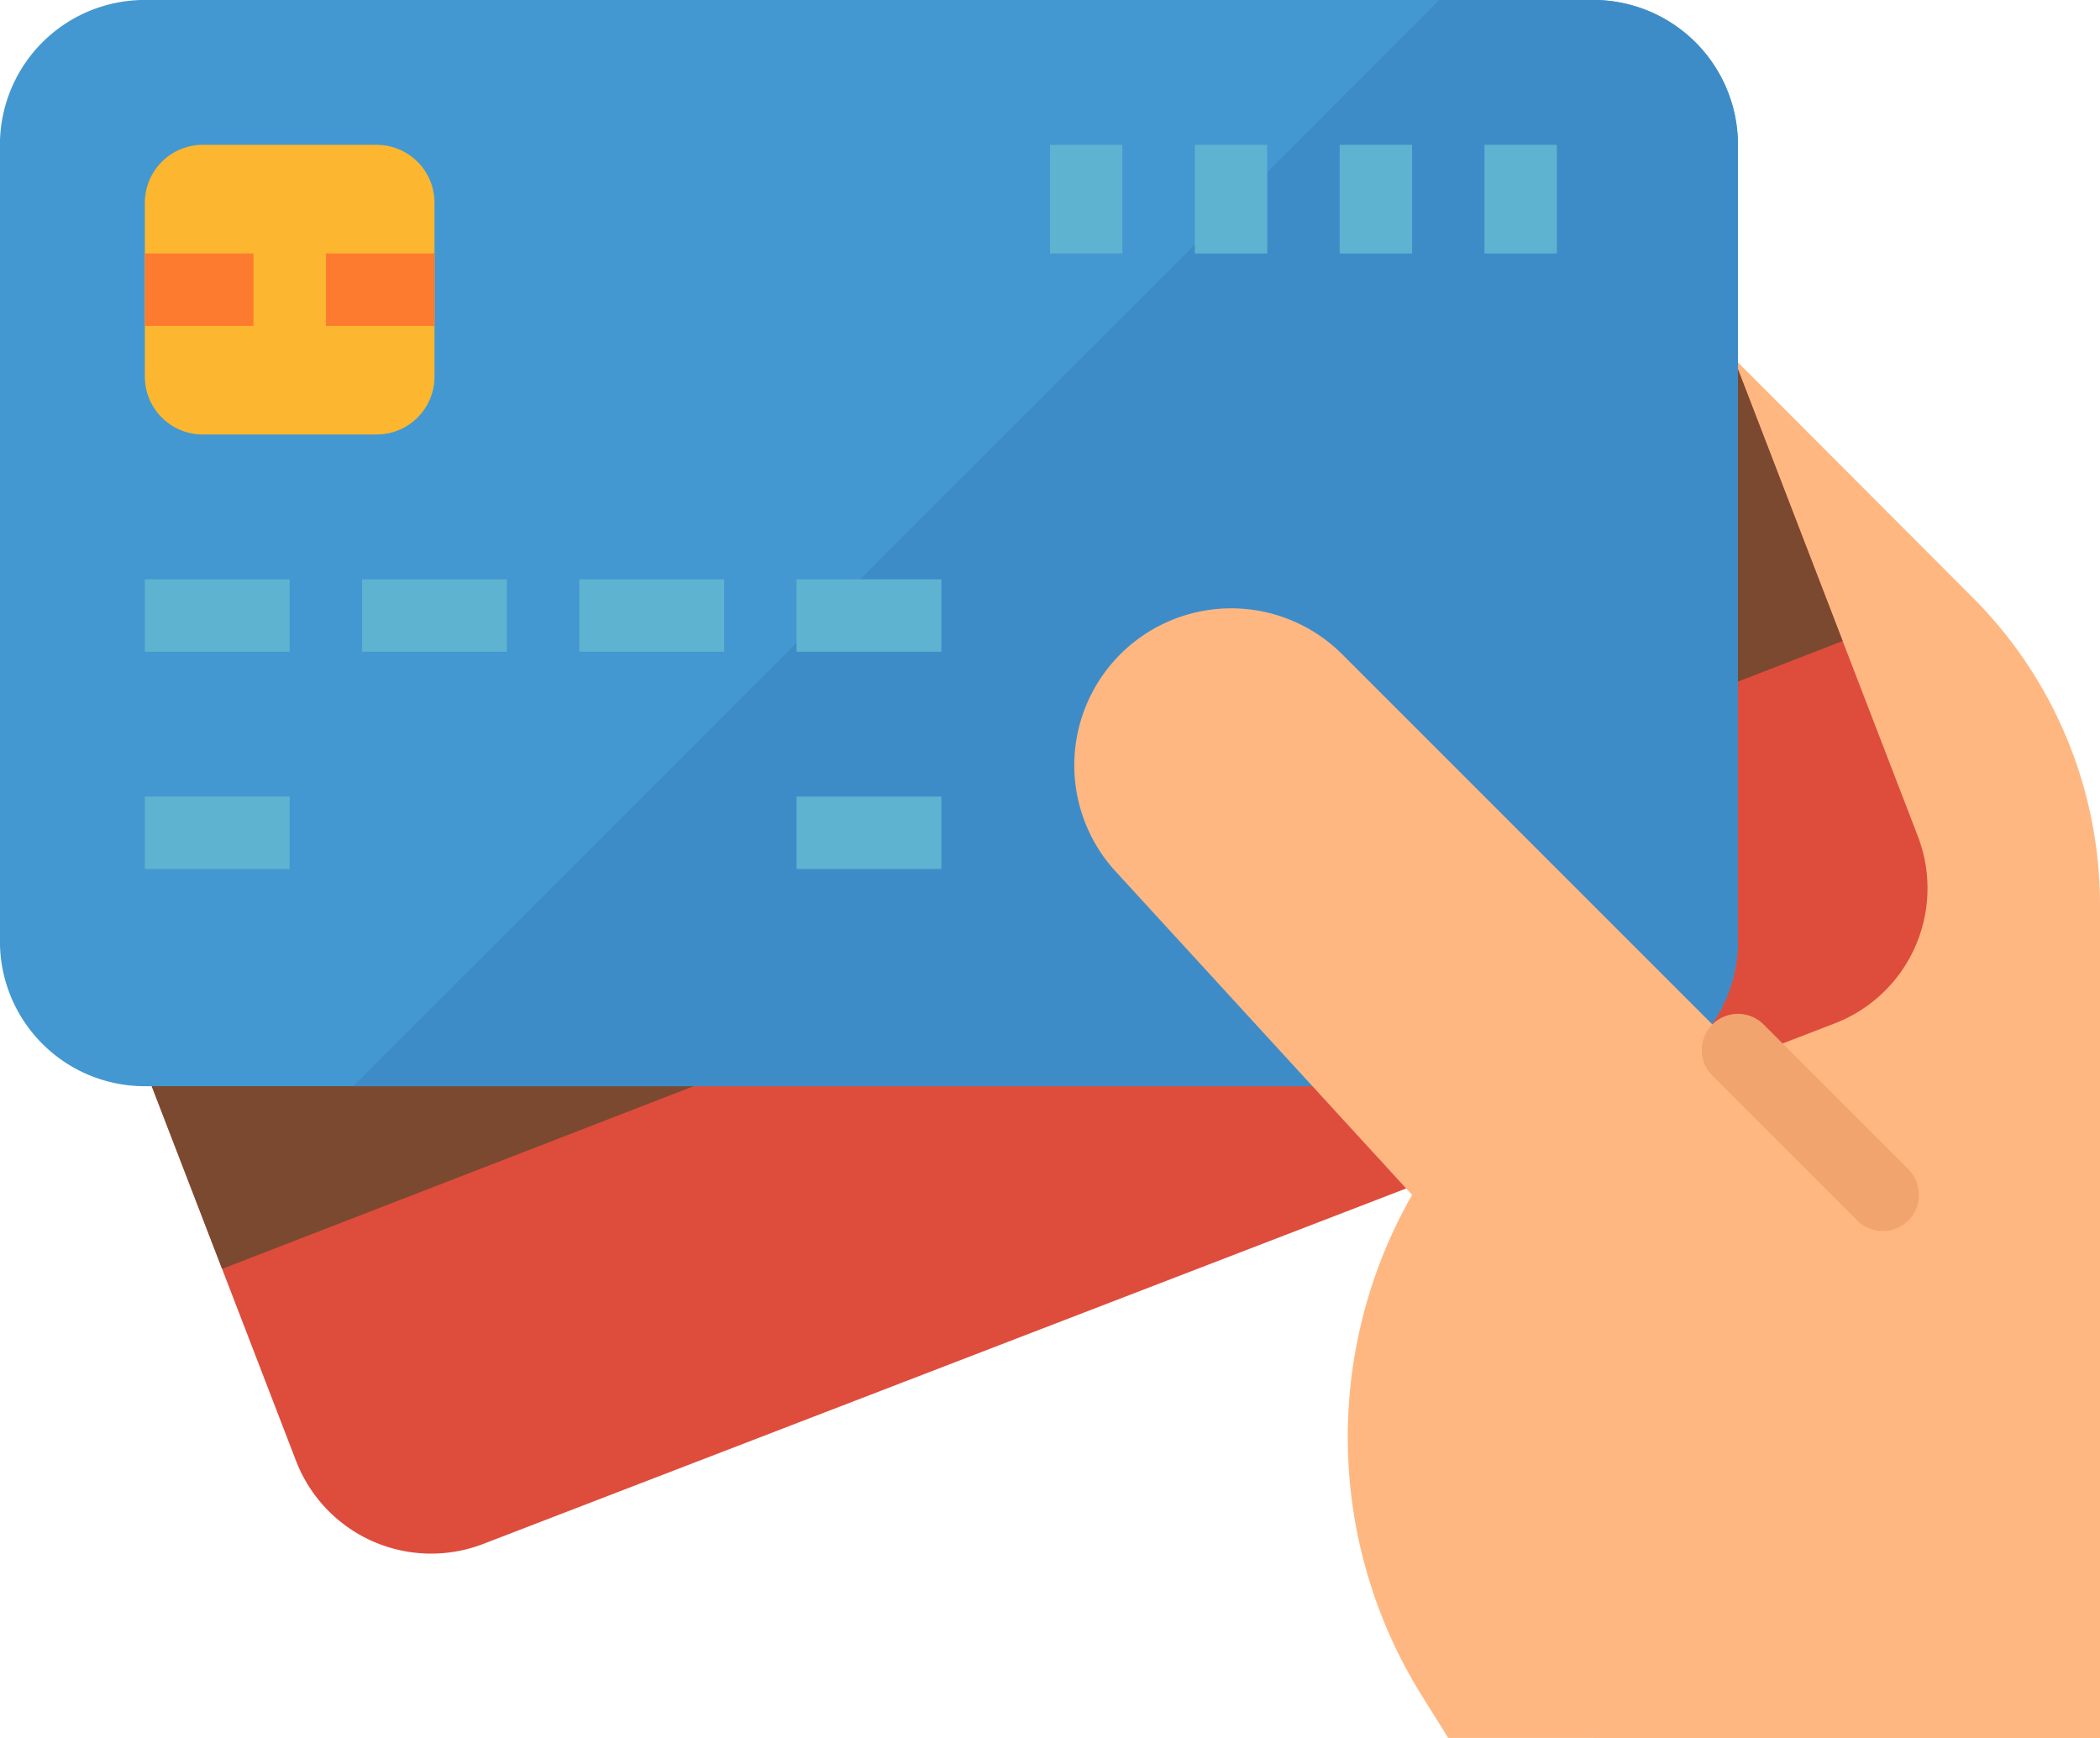 <svg xmlns="http://www.w3.org/2000/svg" width="111.664" height="92.411" viewBox="0 0 111.664 92.411">
  <g id="ico_pagamento" data-name="ico pagamento" transform="translate(0.001 -0.602)">
    <path id="Caminho_1103" data-name="Caminho 1103" d="M468.787,81.96l-20.14-20.178v80.86H475.6v-44.3A23.106,23.106,0,0,0,468.787,81.96Z" transform="translate(-363.937 -49.628)" fill="#ffb782"/>
    <path id="Caminho_1104" data-name="Caminho 1104" d="M15.741,78.286.516,38.761a7.7,7.7,0,0,1,4.419-9.953L76.8,1.126A7.7,7.7,0,0,1,86.75,5.545L101.976,45.07a7.7,7.7,0,0,1-4.419,9.954L25.7,82.7A7.7,7.7,0,0,1,15.741,78.286Z" transform="translate(0 -0.006)" fill="#de4c3c"/>
    <path id="Caminho_1105" data-name="Caminho 1105" d="M118.327,102.159l-86.165,33.4L37.9,150.452l86.169-33.384Z" transform="translate(-26.09 -82.382)" fill="#7a4930"/>
    <path id="Caminho_1106" data-name="Caminho 1106" d="M0,50.658V8.3A7.7,7.7,0,0,1,7.7.6H84.714a7.7,7.7,0,0,1,7.7,7.7V50.658a7.7,7.7,0,0,1-7.7,7.7H7.7A7.7,7.7,0,0,1,0,50.658Z" transform="translate(-0.004)" fill="#4398d1"/>
    <path id="Caminho_1107" data-name="Caminho 1107" d="M165.357.6h-8.182L99.418,58.359h65.939a7.7,7.7,0,0,0,7.7-7.7V8.3A7.7,7.7,0,0,0,165.357.6Z" transform="translate(-80.647)" fill="#3e8cc7"/>
    <path id="Caminho_1108" data-name="Caminho 1108" d="M40.79,163.744h7.7v3.85h-7.7Z" transform="translate(-33.089 -132.338)" fill="#5eb3d1"/>
    <path id="Caminho_1109" data-name="Caminho 1109" d="M40.79,224.924h7.7v3.85h-7.7Z" transform="translate(-33.089 -181.967)" fill="#5eb3d1"/>
    <path id="Caminho_1110" data-name="Caminho 1110" d="M224.325,224.924h7.7v3.85h-7.7Z" transform="translate(-181.97 -181.967)" fill="#5eb3d1"/>
    <path id="Caminho_1111" data-name="Caminho 1111" d="M101.97,163.744h7.7v3.85h-7.7Z" transform="translate(-82.717 -132.338)" fill="#5eb3d1"/>
    <path id="Caminho_1112" data-name="Caminho 1112" d="M163.146,163.744h7.7v3.85h-7.7Z" transform="translate(-132.342 -132.338)" fill="#5eb3d1"/>
    <path id="Caminho_1113" data-name="Caminho 1113" d="M224.325,163.744h7.7v3.85h-7.7Z" transform="translate(-181.97 -132.338)" fill="#5eb3d1"/>
    <path id="Caminho_1114" data-name="Caminho 1114" d="M418.057,41.389h3.85v5.776h-3.85Z" transform="translate(-339.122 -33.086)" fill="#5eb3d1"/>
    <path id="Caminho_1115" data-name="Caminho 1115" d="M377.271,41.389h3.85v5.776h-3.85Z" transform="translate(-306.037 -33.086)" fill="#5eb3d1"/>
    <path id="Caminho_1116" data-name="Caminho 1116" d="M336.484,41.389h3.85v5.776h-3.85Z" transform="translate(-272.952 -33.086)" fill="#5eb3d1"/>
    <path id="Caminho_1117" data-name="Caminho 1117" d="M295.7,41.389h3.85v5.776H295.7Z" transform="translate(-239.87 -33.086)" fill="#5eb3d1"/>
    <path id="Caminho_1119" data-name="Caminho 1119" d="M316.769,174.344a8.346,8.346,0,0,0-12.052,11.542L320.494,203.1a25.965,25.965,0,0,0,.525,26.639l1.4,2.239h25.028V205.022Z" transform="translate(-245.41 -138.962)" fill="#ffb782"/>
    <path id="Caminho_1121" data-name="Caminho 1121" d="M40.79,53.71V44.47a3.08,3.08,0,0,1,3.081-3.081h9.241a3.079,3.079,0,0,1,3.08,3.081V53.71a3.079,3.079,0,0,1-3.08,3.081H43.871A3.08,3.08,0,0,1,40.79,53.71Z" transform="translate(-33.089 -33.086)" fill="#fdb62f"/>
    <path id="Caminho_1122" data-name="Caminho 1122" d="M40.79,71.978h5.776v3.851H40.79Z" transform="translate(-33.089 -57.899)" fill="#fd7b2f"/>
    <path id="Caminho_1123" data-name="Caminho 1123" d="M91.773,71.978h5.775v3.851H91.773Z" transform="translate(-74.446 -57.899)" fill="#fd7b2f"/>
    <path id="Caminho_1124" data-name="Caminho 1124" d="M488.962,297.757a1.922,1.922,0,0,1-1.361-.564l-7.7-7.7a1.925,1.925,0,0,1,2.723-2.722l7.7,7.7a1.926,1.926,0,0,1-1.362,3.287Z" transform="translate(-388.85 -231.697)" fill="#f2a46f"/>
  </g>
</svg>
